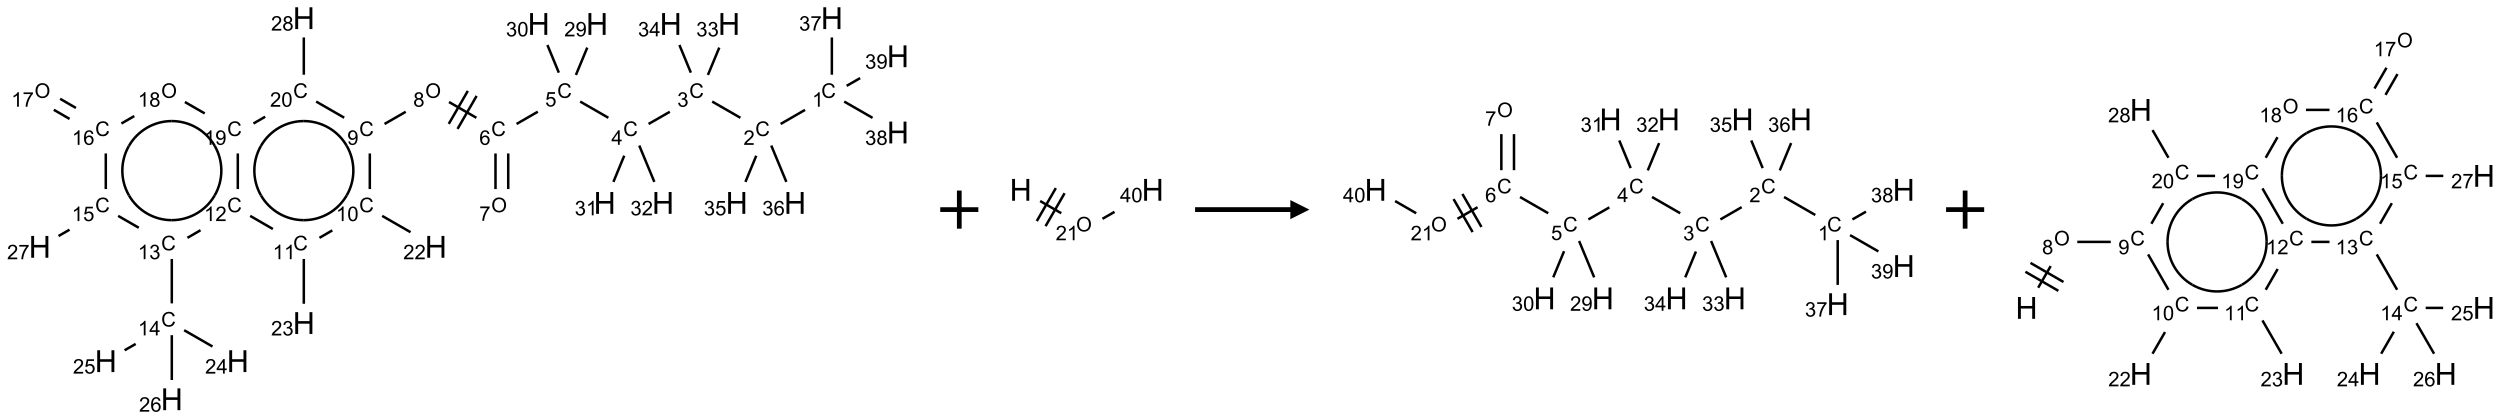 <?xml version="1.0" encoding="UTF-8"?>
<svg xmlns="http://www.w3.org/2000/svg" xmlns:xlink="http://www.w3.org/1999/xlink" width="1312" height="220" viewBox="0 0 1312 220">
<defs>
<g>
<g id="glyph-0-0">
<path d="M 1.332 0 L 1.332 -6.668 L 6.668 -6.668 L 6.668 0 Z M 1.5 -0.168 L 6.5 -0.168 L 6.5 -6.5 L 1.5 -6.5 Z M 1.5 -0.168 "/>
</g>
<g id="glyph-0-1">
<path d="M 6.27 -2.676 L 7.281 -2.422 C 7.07 -1.594 6.688 -0.961 6.137 -0.523 C 5.586 -0.086 4.914 0.129 4.121 0.129 C 3.297 0.129 2.629 -0.039 2.113 -0.371 C 1.598 -0.707 1.203 -1.191 0.934 -1.828 C 0.664 -2.465 0.531 -3.145 0.531 -3.875 C 0.531 -4.672 0.684 -5.363 0.988 -5.957 C 1.293 -6.547 1.723 -6.996 2.285 -7.305 C 2.844 -7.613 3.461 -7.766 4.137 -7.766 C 4.898 -7.766 5.543 -7.57 6.062 -7.184 C 6.582 -6.793 6.945 -6.246 7.152 -5.543 L 6.156 -5.309 C 5.98 -5.863 5.723 -6.266 5.387 -6.52 C 5.051 -6.773 4.625 -6.902 4.113 -6.902 C 3.527 -6.902 3.039 -6.762 2.645 -6.48 C 2.25 -6.199 1.973 -5.82 1.812 -5.348 C 1.652 -4.871 1.574 -4.383 1.574 -3.879 C 1.574 -3.23 1.668 -2.664 1.855 -2.18 C 2.047 -1.695 2.34 -1.332 2.738 -1.094 C 3.137 -0.855 3.57 -0.734 4.035 -0.734 C 4.602 -0.734 5.082 -0.898 5.473 -1.223 C 5.867 -1.551 6.133 -2.035 6.27 -2.676 Z M 6.27 -2.676 "/>
</g>
<g id="glyph-0-2">
<path d="M 3.973 0 L 3.035 0 L 3.035 -5.973 C 2.809 -5.758 2.516 -5.543 2.148 -5.328 C 1.781 -5.113 1.453 -4.953 1.16 -4.844 L 1.16 -5.75 C 1.684 -5.996 2.145 -6.297 2.535 -6.645 C 2.93 -6.996 3.207 -7.336 3.371 -7.668 L 3.973 -7.668 Z M 3.973 0 "/>
</g>
<g id="glyph-0-3">
<path d="M 5.371 -0.902 L 5.371 0 L 0.324 0 C 0.316 -0.227 0.352 -0.441 0.434 -0.652 C 0.562 -0.996 0.766 -1.332 1.051 -1.668 C 1.332 -2 1.742 -2.387 2.277 -2.824 C 3.105 -3.504 3.668 -4.043 3.957 -4.441 C 4.25 -4.84 4.395 -5.215 4.395 -5.566 C 4.395 -5.938 4.262 -6.254 3.996 -6.508 C 3.73 -6.762 3.387 -6.891 2.957 -6.891 C 2.508 -6.891 2.145 -6.754 1.875 -6.484 C 1.605 -6.215 1.469 -5.84 1.465 -5.359 L 0.5 -5.457 C 0.566 -6.176 0.812 -6.727 1.246 -7.102 C 1.676 -7.477 2.254 -7.668 2.98 -7.668 C 3.711 -7.668 4.293 -7.465 4.719 -7.059 C 5.145 -6.652 5.359 -6.148 5.359 -5.547 C 5.359 -5.242 5.297 -4.941 5.172 -4.645 C 5.047 -4.352 4.84 -4.039 4.551 -3.715 C 4.262 -3.387 3.777 -2.938 3.105 -2.371 C 2.543 -1.898 2.18 -1.578 2.02 -1.41 C 1.859 -1.242 1.73 -1.07 1.625 -0.902 Z M 5.371 -0.902 "/>
</g>
<g id="glyph-0-4">
<path d="M 0.449 -2.016 L 1.387 -2.141 C 1.492 -1.609 1.676 -1.227 1.934 -0.992 C 2.191 -0.758 2.508 -0.641 2.879 -0.641 C 3.32 -0.641 3.695 -0.793 3.996 -1.098 C 4.301 -1.402 4.453 -1.781 4.453 -2.234 C 4.453 -2.664 4.312 -3.02 4.031 -3.301 C 3.75 -3.578 3.391 -3.719 2.957 -3.719 C 2.781 -3.719 2.562 -3.684 2.297 -3.613 L 2.402 -4.438 C 2.465 -4.43 2.516 -4.426 2.551 -4.426 C 2.949 -4.426 3.312 -4.531 3.629 -4.738 C 3.949 -4.949 4.109 -5.27 4.109 -5.703 C 4.109 -6.047 3.992 -6.332 3.762 -6.559 C 3.527 -6.785 3.227 -6.895 2.859 -6.895 C 2.496 -6.895 2.191 -6.781 1.949 -6.551 C 1.707 -6.324 1.547 -5.98 1.48 -5.52 L 0.543 -5.688 C 0.656 -6.316 0.918 -6.805 1.324 -7.148 C 1.73 -7.492 2.234 -7.668 2.84 -7.668 C 3.254 -7.668 3.641 -7.578 3.988 -7.398 C 4.34 -7.219 4.609 -6.977 4.793 -6.668 C 4.98 -6.359 5.074 -6.031 5.074 -5.684 C 5.074 -5.352 4.984 -5.051 4.809 -4.781 C 4.629 -4.512 4.367 -4.297 4.02 -4.137 C 4.473 -4.031 4.824 -3.816 5.074 -3.488 C 5.324 -3.16 5.449 -2.75 5.449 -2.254 C 5.449 -1.59 5.203 -1.023 4.719 -0.559 C 4.234 -0.098 3.617 0.137 2.875 0.137 C 2.203 0.137 1.648 -0.062 1.207 -0.465 C 0.762 -0.863 0.512 -1.379 0.449 -2.016 Z M 0.449 -2.016 "/>
</g>
<g id="glyph-0-5">
<path d="M 3.449 0 L 3.449 -1.828 L 0.137 -1.828 L 0.137 -2.688 L 3.621 -7.637 L 4.387 -7.637 L 4.387 -2.688 L 5.418 -2.688 L 5.418 -1.828 L 4.387 -1.828 L 4.387 0 Z M 3.449 -2.688 L 3.449 -6.129 L 1.059 -2.688 Z M 3.449 -2.688 "/>
</g>
<g id="glyph-0-6">
<path d="M 0.441 -2 L 1.426 -2.082 C 1.5 -1.605 1.668 -1.242 1.934 -1.004 C 2.199 -0.762 2.52 -0.641 2.895 -0.641 C 3.348 -0.641 3.73 -0.812 4.043 -1.152 C 4.355 -1.492 4.512 -1.941 4.512 -2.504 C 4.512 -3.039 4.359 -3.461 4.059 -3.77 C 3.758 -4.078 3.367 -4.234 2.879 -4.234 C 2.578 -4.234 2.305 -4.164 2.062 -4.027 C 1.82 -3.891 1.629 -3.715 1.488 -3.496 L 0.609 -3.609 L 1.348 -7.531 L 5.145 -7.531 L 5.145 -6.637 L 2.098 -6.637 L 1.688 -4.582 C 2.145 -4.902 2.625 -5.062 3.129 -5.062 C 3.797 -5.062 4.359 -4.832 4.816 -4.371 C 5.277 -3.91 5.504 -3.312 5.504 -2.59 C 5.504 -1.898 5.305 -1.301 4.902 -0.797 C 4.41 -0.18 3.742 0.129 2.895 0.129 C 2.199 0.129 1.633 -0.062 1.195 -0.453 C 0.758 -0.844 0.504 -1.359 0.441 -2 Z M 0.441 -2 "/>
</g>
<g id="glyph-0-7">
<path d="M 5.309 -5.766 L 4.375 -5.691 C 4.293 -6.059 4.172 -6.328 4.02 -6.496 C 3.766 -6.762 3.453 -6.895 3.082 -6.895 C 2.785 -6.895 2.523 -6.812 2.297 -6.645 C 2 -6.43 1.77 -6.117 1.598 -5.703 C 1.43 -5.289 1.34 -4.703 1.332 -3.938 C 1.559 -4.281 1.836 -4.535 2.16 -4.703 C 2.488 -4.871 2.828 -4.953 3.188 -4.953 C 3.812 -4.953 4.344 -4.723 4.785 -4.262 C 5.223 -3.801 5.441 -3.207 5.441 -2.48 C 5.441 -2 5.34 -1.555 5.133 -1.145 C 4.926 -0.73 4.641 -0.418 4.281 -0.199 C 3.922 0.02 3.512 0.129 3.051 0.129 C 2.27 0.129 1.633 -0.156 1.141 -0.73 C 0.648 -1.305 0.402 -2.254 0.402 -3.574 C 0.402 -5.051 0.672 -6.121 1.219 -6.793 C 1.695 -7.375 2.336 -7.668 3.141 -7.668 C 3.742 -7.668 4.234 -7.5 4.617 -7.16 C 5 -6.824 5.23 -6.359 5.309 -5.766 Z M 1.48 -2.473 C 1.48 -2.152 1.547 -1.844 1.684 -1.547 C 1.82 -1.25 2.016 -1.027 2.262 -0.871 C 2.508 -0.719 2.766 -0.641 3.035 -0.641 C 3.434 -0.641 3.773 -0.801 4.059 -1.121 C 4.344 -1.441 4.484 -1.875 4.484 -2.422 C 4.484 -2.949 4.344 -3.367 4.062 -3.668 C 3.781 -3.973 3.426 -4.125 3 -4.125 C 2.578 -4.125 2.219 -3.973 1.922 -3.668 C 1.625 -3.363 1.48 -2.969 1.48 -2.473 Z M 1.48 -2.473 "/>
</g>
<g id="glyph-0-8">
<path d="M 0.516 -3.719 C 0.516 -4.984 0.855 -5.977 1.535 -6.695 C 2.215 -7.414 3.094 -7.77 4.172 -7.77 C 4.875 -7.77 5.512 -7.602 6.078 -7.266 C 6.645 -6.93 7.074 -6.461 7.371 -5.855 C 7.668 -5.254 7.816 -4.57 7.816 -3.809 C 7.816 -3.035 7.66 -2.34 7.348 -1.73 C 7.035 -1.117 6.594 -0.656 6.02 -0.34 C 5.449 -0.027 4.828 0.129 4.168 0.129 C 3.449 0.129 2.805 -0.043 2.238 -0.391 C 1.672 -0.738 1.246 -1.211 0.953 -1.812 C 0.66 -2.414 0.516 -3.047 0.516 -3.719 Z M 1.559 -3.703 C 1.559 -2.781 1.805 -2.059 2.301 -1.527 C 2.793 -1 3.414 -0.734 4.16 -0.734 C 4.922 -0.734 5.547 -1 6.039 -1.535 C 6.531 -2.07 6.777 -2.828 6.777 -3.812 C 6.777 -4.434 6.672 -4.977 6.461 -5.441 C 6.25 -5.902 5.945 -6.262 5.539 -6.52 C 5.133 -6.773 4.68 -6.902 4.176 -6.902 C 3.461 -6.902 2.848 -6.656 2.332 -6.164 C 1.816 -5.672 1.559 -4.852 1.559 -3.703 Z M 1.559 -3.703 "/>
</g>
<g id="glyph-0-9">
<path d="M 0.504 -6.637 L 0.504 -7.535 L 5.449 -7.535 L 5.449 -6.809 C 4.961 -6.289 4.48 -5.602 4.004 -4.746 C 3.527 -3.887 3.156 -3.004 2.895 -2.098 C 2.707 -1.461 2.59 -0.762 2.535 0 L 1.574 0 C 1.582 -0.602 1.703 -1.328 1.926 -2.176 C 2.152 -3.027 2.477 -3.848 2.898 -4.637 C 3.32 -5.426 3.77 -6.094 4.246 -6.637 Z M 0.504 -6.637 "/>
</g>
<g id="glyph-0-10">
<path d="M 1.887 -4.141 C 1.496 -4.281 1.207 -4.484 1.02 -4.75 C 0.832 -5.016 0.738 -5.328 0.738 -5.699 C 0.738 -6.254 0.938 -6.719 1.34 -7.098 C 1.738 -7.477 2.27 -7.668 2.934 -7.668 C 3.598 -7.668 4.137 -7.473 4.543 -7.086 C 4.949 -6.699 5.152 -6.227 5.152 -5.672 C 5.152 -5.316 5.059 -5.008 4.871 -4.746 C 4.688 -4.484 4.406 -4.281 4.027 -4.141 C 4.496 -3.988 4.852 -3.742 5.098 -3.402 C 5.34 -3.062 5.465 -2.656 5.465 -2.184 C 5.465 -1.531 5.234 -0.98 4.77 -0.535 C 4.309 -0.09 3.703 0.129 2.949 0.129 C 2.195 0.129 1.586 -0.094 1.125 -0.539 C 0.664 -0.984 0.434 -1.543 0.434 -2.207 C 0.434 -2.703 0.559 -3.121 0.809 -3.457 C 1.062 -3.793 1.422 -4.02 1.887 -4.141 Z M 1.699 -5.73 C 1.699 -5.367 1.812 -5.074 2.047 -4.844 C 2.281 -4.613 2.582 -4.5 2.953 -4.5 C 3.312 -4.5 3.609 -4.613 3.84 -4.84 C 4.07 -5.066 4.188 -5.348 4.188 -5.676 C 4.188 -6.02 4.07 -6.309 3.832 -6.543 C 3.594 -6.777 3.297 -6.895 2.941 -6.895 C 2.586 -6.895 2.289 -6.781 2.051 -6.551 C 1.816 -6.324 1.699 -6.047 1.699 -5.73 Z M 1.395 -2.203 C 1.395 -1.938 1.461 -1.676 1.586 -1.426 C 1.711 -1.176 1.902 -0.984 2.152 -0.848 C 2.402 -0.711 2.672 -0.641 2.957 -0.641 C 3.406 -0.641 3.777 -0.785 4.066 -1.074 C 4.359 -1.363 4.504 -1.727 4.504 -2.172 C 4.504 -2.625 4.355 -2.996 4.055 -3.293 C 3.754 -3.586 3.379 -3.734 2.926 -3.734 C 2.484 -3.734 2.121 -3.59 1.832 -3.297 C 1.543 -3.004 1.395 -2.641 1.395 -2.203 Z M 1.395 -2.203 "/>
</g>
<g id="glyph-0-11">
<path d="M 0.582 -1.766 L 1.484 -1.848 C 1.562 -1.426 1.707 -1.117 1.922 -0.926 C 2.137 -0.734 2.414 -0.641 2.75 -0.641 C 3.039 -0.641 3.289 -0.707 3.508 -0.84 C 3.727 -0.973 3.902 -1.148 4.043 -1.367 C 4.18 -1.586 4.297 -1.887 4.391 -2.262 C 4.484 -2.637 4.531 -3.016 4.531 -3.406 C 4.531 -3.449 4.531 -3.512 4.527 -3.594 C 4.34 -3.297 4.082 -3.055 3.758 -2.867 C 3.434 -2.68 3.082 -2.59 2.703 -2.59 C 2.07 -2.59 1.535 -2.816 1.098 -3.277 C 0.66 -3.734 0.441 -4.34 0.441 -5.09 C 0.441 -5.863 0.672 -6.484 1.129 -6.957 C 1.586 -7.43 2.156 -7.668 2.844 -7.668 C 3.34 -7.668 3.793 -7.531 4.207 -7.266 C 4.617 -7 4.93 -6.617 5.145 -6.121 C 5.355 -5.629 5.465 -4.91 5.465 -3.973 C 5.465 -2.996 5.359 -2.223 5.145 -1.645 C 4.934 -1.066 4.617 -0.625 4.199 -0.324 C 3.781 -0.02 3.293 0.129 2.73 0.129 C 2.133 0.129 1.645 -0.035 1.266 -0.367 C 0.887 -0.699 0.66 -1.164 0.582 -1.766 Z M 4.422 -5.137 C 4.422 -5.676 4.277 -6.102 3.992 -6.418 C 3.707 -6.734 3.359 -6.891 2.957 -6.891 C 2.543 -6.891 2.18 -6.719 1.871 -6.379 C 1.562 -6.039 1.406 -5.598 1.406 -5.059 C 1.406 -4.57 1.555 -4.176 1.848 -3.871 C 2.141 -3.566 2.5 -3.418 2.934 -3.418 C 3.367 -3.418 3.723 -3.57 4.004 -3.871 C 4.281 -4.176 4.422 -4.598 4.422 -5.137 Z M 4.422 -5.137 "/>
</g>
<g id="glyph-0-12">
<path d="M 0.441 -3.766 C 0.441 -4.668 0.535 -5.395 0.723 -5.945 C 0.906 -6.496 1.184 -6.922 1.551 -7.219 C 1.918 -7.516 2.375 -7.668 2.934 -7.668 C 3.344 -7.668 3.703 -7.586 4.012 -7.418 C 4.32 -7.254 4.574 -7.016 4.777 -6.707 C 4.977 -6.395 5.137 -6.016 5.25 -5.57 C 5.363 -5.125 5.422 -4.523 5.422 -3.766 C 5.422 -2.871 5.328 -2.148 5.145 -1.598 C 4.961 -1.047 4.688 -0.621 4.32 -0.32 C 3.953 -0.02 3.492 0.129 2.934 0.129 C 2.195 0.129 1.617 -0.133 1.199 -0.66 C 0.695 -1.297 0.441 -2.332 0.441 -3.766 Z M 1.406 -3.766 C 1.406 -2.512 1.555 -1.68 1.848 -1.262 C 2.141 -0.848 2.5 -0.641 2.934 -0.641 C 3.363 -0.641 3.727 -0.848 4.02 -1.266 C 4.312 -1.684 4.457 -2.516 4.457 -3.766 C 4.457 -5.023 4.312 -5.859 4.02 -6.27 C 3.727 -6.684 3.359 -6.891 2.922 -6.891 C 2.492 -6.891 2.148 -6.707 1.891 -6.344 C 1.566 -5.879 1.406 -5.02 1.406 -3.766 Z M 1.406 -3.766 "/>
</g>
<g id="glyph-1-0">
<path d="M 2 0 L 2 -10 L 10 -10 L 10 0 Z M 2.25 -0.25 L 9.75 -0.25 L 9.75 -9.75 L 2.25 -9.75 Z M 2.25 -0.25 "/>
</g>
<g id="glyph-1-1">
<path d="M 1.281 0 L 1.281 -11.453 L 2.797 -11.453 L 2.797 -6.75 L 8.75 -6.75 L 8.75 -11.453 L 10.266 -11.453 L 10.266 0 L 8.75 0 L 8.75 -5.398 L 2.797 -5.398 L 2.797 0 Z M 1.281 0 "/>
</g>
</g>
</defs>
<path fill="none" stroke-width="0.033" stroke-linecap="butt" stroke-linejoin="miter" stroke="rgb(0%, 0%, 0%)" stroke-opacity="1" stroke-miterlimit="10" d="M 10.04 1.203 L 9.72 1.388 " transform="matrix(40, 0, 0, 40, 20.879, 9.539)"/>
<path fill="none" stroke-width="0.033" stroke-linecap="butt" stroke-linejoin="miter" stroke="rgb(0%, 0%, 0%)" stroke-opacity="1" stroke-miterlimit="10" d="M 9.192 1.307 L 8.822 1.094 " transform="matrix(40, 0, 0, 40, 20.879, 9.539)"/>
<path fill="none" stroke-width="0.033" stroke-linecap="butt" stroke-linejoin="miter" stroke="rgb(0%, 0%, 0%)" stroke-opacity="1" stroke-miterlimit="10" d="M 8.266 1.228 L 7.987 1.388 " transform="matrix(40, 0, 0, 40, 20.879, 9.539)"/>
<path fill="none" stroke-width="0.033" stroke-linecap="butt" stroke-linejoin="miter" stroke="rgb(0%, 0%, 0%)" stroke-opacity="1" stroke-miterlimit="10" d="M 7.46 1.307 L 7.09 1.094 " transform="matrix(40, 0, 0, 40, 20.879, 9.539)"/>
<path fill="none" stroke-width="0.033" stroke-linecap="butt" stroke-linejoin="miter" stroke="rgb(0%, 0%, 0%)" stroke-opacity="1" stroke-miterlimit="10" d="M 6.534 1.227 L 6.255 1.388 " transform="matrix(40, 0, 0, 40, 20.879, 9.539)"/>
<path fill="none" stroke-width="0.033" stroke-linecap="butt" stroke-linejoin="miter" stroke="rgb(0%, 0%, 0%)" stroke-opacity="1" stroke-miterlimit="10" d="M 5.979 1.775 L 5.979 2.242 " transform="matrix(40, 0, 0, 40, 20.879, 9.539)"/>
<path fill="none" stroke-width="0.033" stroke-linecap="butt" stroke-linejoin="miter" stroke="rgb(0%, 0%, 0%)" stroke-opacity="1" stroke-miterlimit="10" d="M 6.146 1.775 L 6.146 2.242 " transform="matrix(40, 0, 0, 40, 20.879, 9.539)"/>
<path fill="none" stroke-width="0.033" stroke-linecap="butt" stroke-linejoin="miter" stroke="rgb(0%, 0%, 0%)" stroke-opacity="1" stroke-miterlimit="10" d="M 5.728 1.307 L 5.369 1.1 " transform="matrix(40, 0, 0, 40, 20.879, 9.539)"/>
<path fill="none" stroke-width="0.033" stroke-linecap="butt" stroke-linejoin="miter" stroke="rgb(0%, 0%, 0%)" stroke-opacity="1" stroke-miterlimit="10" d="M 5.616 0.954 L 5.366 1.387 " transform="matrix(40, 0, 0, 40, 20.879, 9.539)"/>
<path fill="none" stroke-width="0.033" stroke-linecap="butt" stroke-linejoin="miter" stroke="rgb(0%, 0%, 0%)" stroke-opacity="1" stroke-miterlimit="10" d="M 5.731 1.02 L 5.481 1.453 " transform="matrix(40, 0, 0, 40, 20.879, 9.539)"/>
<path fill="none" stroke-width="0.033" stroke-linecap="butt" stroke-linejoin="miter" stroke="rgb(0%, 0%, 0%)" stroke-opacity="1" stroke-miterlimit="10" d="M 4.801 1.228 L 4.523 1.388 " transform="matrix(40, 0, 0, 40, 20.879, 9.539)"/>
<path fill="none" stroke-width="0.033" stroke-linecap="butt" stroke-linejoin="miter" stroke="rgb(0%, 0%, 0%)" stroke-opacity="1" stroke-miterlimit="10" d="M 4.33 1.775 L 4.33 2.242 " transform="matrix(40, 0, 0, 40, 20.879, 9.539)"/>
<path fill="none" stroke-width="0.033" stroke-linecap="butt" stroke-linejoin="miter" stroke="rgb(0%, 0%, 0%)" stroke-opacity="1" stroke-miterlimit="10" d="M 4.492 2.594 L 4.864 2.808 " transform="matrix(40, 0, 0, 40, 20.879, 9.539)"/>
<path fill="none" stroke-width="0.033" stroke-linecap="butt" stroke-linejoin="miter" stroke="rgb(0%, 0%, 0%)" stroke-opacity="1" stroke-miterlimit="10" d="M 3.838 2.784 L 3.669 2.882 " transform="matrix(40, 0, 0, 40, 20.879, 9.539)"/>
<path fill="none" stroke-width="0.033" stroke-linecap="butt" stroke-linejoin="miter" stroke="rgb(0%, 0%, 0%)" stroke-opacity="1" stroke-miterlimit="10" d="M 3.464 3.159 L 3.464 3.747 " transform="matrix(40, 0, 0, 40, 20.879, 9.539)"/>
<path fill="none" stroke-width="0.033" stroke-linecap="butt" stroke-linejoin="miter" stroke="rgb(0%, 0%, 0%)" stroke-opacity="1" stroke-miterlimit="10" d="M 3.058 2.766 L 2.76 2.594 " transform="matrix(40, 0, 0, 40, 20.879, 9.539)"/>
<path fill="none" stroke-width="0.033" stroke-linecap="butt" stroke-linejoin="miter" stroke="rgb(0%, 0%, 0%)" stroke-opacity="1" stroke-miterlimit="10" d="M 2.109 2.782 L 1.937 2.882 " transform="matrix(40, 0, 0, 40, 20.879, 9.539)"/>
<path fill="none" stroke-width="0.033" stroke-linecap="butt" stroke-linejoin="miter" stroke="rgb(0%, 0%, 0%)" stroke-opacity="1" stroke-miterlimit="10" d="M 1.732 3.159 L 1.732 3.742 " transform="matrix(40, 0, 0, 40, 20.879, 9.539)"/>
<path fill="none" stroke-width="0.033" stroke-linecap="butt" stroke-linejoin="miter" stroke="rgb(0%, 0%, 0%)" stroke-opacity="1" stroke-miterlimit="10" d="M 1.894 4.094 L 2.266 4.308 " transform="matrix(40, 0, 0, 40, 20.879, 9.539)"/>
<path fill="none" stroke-width="0.033" stroke-linecap="butt" stroke-linejoin="miter" stroke="rgb(0%, 0%, 0%)" stroke-opacity="1" stroke-miterlimit="10" d="M 1.258 4.274 L 1.113 4.357 " transform="matrix(40, 0, 0, 40, 20.879, 9.539)"/>
<path fill="none" stroke-width="0.033" stroke-linecap="butt" stroke-linejoin="miter" stroke="rgb(0%, 0%, 0%)" stroke-opacity="1" stroke-miterlimit="10" d="M 1.732 4.159 L 1.732 4.747 " transform="matrix(40, 0, 0, 40, 20.879, 9.539)"/>
<path fill="none" stroke-width="0.033" stroke-linecap="butt" stroke-linejoin="miter" stroke="rgb(0%, 0%, 0%)" stroke-opacity="1" stroke-miterlimit="10" d="M 1.299 2.75 L 1.028 2.594 " transform="matrix(40, 0, 0, 40, 20.879, 9.539)"/>
<path fill="none" stroke-width="0.033" stroke-linecap="butt" stroke-linejoin="miter" stroke="rgb(0%, 0%, 0%)" stroke-opacity="1" stroke-miterlimit="10" d="M 0.39 2.775 L 0.246 2.858 " transform="matrix(40, 0, 0, 40, 20.879, 9.539)"/>
<path fill="none" stroke-width="0.033" stroke-linecap="butt" stroke-linejoin="miter" stroke="rgb(0%, 0%, 0%)" stroke-opacity="1" stroke-miterlimit="10" d="M 0.866 2.242 L 0.866 1.775 " transform="matrix(40, 0, 0, 40, 20.879, 9.539)"/>
<path fill="none" stroke-width="0.033" stroke-linecap="butt" stroke-linejoin="miter" stroke="rgb(0%, 0%, 0%)" stroke-opacity="1" stroke-miterlimit="10" d="M 0.474 1.178 L 0.267 1.058 " transform="matrix(40, 0, 0, 40, 20.879, 9.539)"/>
<path fill="none" stroke-width="0.033" stroke-linecap="butt" stroke-linejoin="miter" stroke="rgb(0%, 0%, 0%)" stroke-opacity="1" stroke-miterlimit="10" d="M 0.391 1.322 L 0.184 1.202 " transform="matrix(40, 0, 0, 40, 20.879, 9.539)"/>
<path fill="none" stroke-width="0.033" stroke-linecap="butt" stroke-linejoin="miter" stroke="rgb(0%, 0%, 0%)" stroke-opacity="1" stroke-miterlimit="10" d="M 1.071 1.382 L 1.24 1.284 " transform="matrix(40, 0, 0, 40, 20.879, 9.539)"/>
<path fill="none" stroke-width="0.033" stroke-linecap="butt" stroke-linejoin="miter" stroke="rgb(0%, 0%, 0%)" stroke-opacity="1" stroke-miterlimit="10" d="M 1.904 1.1 L 2.164 1.25 " transform="matrix(40, 0, 0, 40, 20.879, 9.539)"/>
<path fill="none" stroke-width="0.033" stroke-linecap="butt" stroke-linejoin="miter" stroke="rgb(0%, 0%, 0%)" stroke-opacity="1" stroke-miterlimit="10" d="M 2.598 1.775 L 2.598 2.242 " transform="matrix(40, 0, 0, 40, 20.879, 9.539)"/>
<path fill="none" stroke-width="0.033" stroke-linecap="butt" stroke-linejoin="miter" stroke="rgb(0%, 0%, 0%)" stroke-opacity="1" stroke-miterlimit="10" d="M 2.803 1.382 L 2.957 1.293 " transform="matrix(40, 0, 0, 40, 20.879, 9.539)"/>
<path fill="none" stroke-width="0.033" stroke-linecap="butt" stroke-linejoin="miter" stroke="rgb(0%, 0%, 0%)" stroke-opacity="1" stroke-miterlimit="10" d="M 3.626 1.094 L 3.994 1.306 " transform="matrix(40, 0, 0, 40, 20.879, 9.539)"/>
<path fill="none" stroke-width="0.033" stroke-linecap="butt" stroke-linejoin="miter" stroke="rgb(0%, 0%, 0%)" stroke-opacity="1" stroke-miterlimit="10" d="M 3.464 0.742 L 3.464 0.253 " transform="matrix(40, 0, 0, 40, 20.879, 9.539)"/>
<path fill="none" stroke-width="0.033" stroke-linecap="butt" stroke-linejoin="miter" stroke="rgb(0%, 0%, 0%)" stroke-opacity="1" stroke-miterlimit="10" d="M 7.034 0.745 L 7.183 0.386 " transform="matrix(40, 0, 0, 40, 20.879, 9.539)"/>
<path fill="none" stroke-width="0.033" stroke-linecap="butt" stroke-linejoin="miter" stroke="rgb(0%, 0%, 0%)" stroke-opacity="1" stroke-miterlimit="10" d="M 6.81 0.715 L 6.66 0.352 " transform="matrix(40, 0, 0, 40, 20.879, 9.539)"/>
<path fill="none" stroke-width="0.033" stroke-linecap="butt" stroke-linejoin="miter" stroke="rgb(0%, 0%, 0%)" stroke-opacity="1" stroke-miterlimit="10" d="M 7.668 1.804 L 7.526 2.148 " transform="matrix(40, 0, 0, 40, 20.879, 9.539)"/>
<path fill="none" stroke-width="0.033" stroke-linecap="butt" stroke-linejoin="miter" stroke="rgb(0%, 0%, 0%)" stroke-opacity="1" stroke-miterlimit="10" d="M 7.865 1.671 L 8.063 2.148 " transform="matrix(40, 0, 0, 40, 20.879, 9.539)"/>
<path fill="none" stroke-width="0.033" stroke-linecap="butt" stroke-linejoin="miter" stroke="rgb(0%, 0%, 0%)" stroke-opacity="1" stroke-miterlimit="10" d="M 8.766 0.745 L 8.915 0.386 " transform="matrix(40, 0, 0, 40, 20.879, 9.539)"/>
<path fill="none" stroke-width="0.033" stroke-linecap="butt" stroke-linejoin="miter" stroke="rgb(0%, 0%, 0%)" stroke-opacity="1" stroke-miterlimit="10" d="M 8.542 0.715 L 8.392 0.352 " transform="matrix(40, 0, 0, 40, 20.879, 9.539)"/>
<path fill="none" stroke-width="0.033" stroke-linecap="butt" stroke-linejoin="miter" stroke="rgb(0%, 0%, 0%)" stroke-opacity="1" stroke-miterlimit="10" d="M 9.4 1.805 L 9.258 2.148 " transform="matrix(40, 0, 0, 40, 20.879, 9.539)"/>
<path fill="none" stroke-width="0.033" stroke-linecap="butt" stroke-linejoin="miter" stroke="rgb(0%, 0%, 0%)" stroke-opacity="1" stroke-miterlimit="10" d="M 9.597 1.671 L 9.795 2.148 " transform="matrix(40, 0, 0, 40, 20.879, 9.539)"/>
<path fill="none" stroke-width="0.033" stroke-linecap="butt" stroke-linejoin="miter" stroke="rgb(0%, 0%, 0%)" stroke-opacity="1" stroke-miterlimit="10" d="M 10.392 0.742 L 10.392 0.253 " transform="matrix(40, 0, 0, 40, 20.879, 9.539)"/>
<path fill="none" stroke-width="0.033" stroke-linecap="butt" stroke-linejoin="miter" stroke="rgb(0%, 0%, 0%)" stroke-opacity="1" stroke-miterlimit="10" d="M 10.554 1.094 L 10.926 1.308 " transform="matrix(40, 0, 0, 40, 20.879, 9.539)"/>
<path fill="none" stroke-width="0.033" stroke-linecap="butt" stroke-linejoin="miter" stroke="rgb(0%, 0%, 0%)" stroke-opacity="1" stroke-miterlimit="10" d="M 10.586 0.888 L 10.763 0.786 " transform="matrix(40, 0, 0, 40, 20.879, 9.539)"/>
<path fill="none" stroke-width="0.033" stroke-linecap="butt" stroke-linejoin="miter" stroke="rgb(0%, 0%, 0%)" stroke-opacity="1" stroke-miterlimit="10" d="M 4.027 1.675 C 4.143 1.876 4.143 2.124 4.027 2.325 " transform="matrix(40, 0, 0, 40, 20.879, 9.539)"/>
<path fill="none" stroke-width="0.033" stroke-linecap="butt" stroke-linejoin="miter" stroke="rgb(0%, 0%, 0%)" stroke-opacity="1" stroke-miterlimit="10" d="M 3.464 1.35 C 3.696 1.35 3.911 1.474 4.027 1.675 " transform="matrix(40, 0, 0, 40, 20.879, 9.539)"/>
<path fill="none" stroke-width="0.033" stroke-linecap="butt" stroke-linejoin="miter" stroke="rgb(0%, 0%, 0%)" stroke-opacity="1" stroke-miterlimit="10" d="M 2.902 1.675 C 3.018 1.474 3.232 1.35 3.464 1.35 " transform="matrix(40, 0, 0, 40, 20.879, 9.539)"/>
<path fill="none" stroke-width="0.033" stroke-linecap="butt" stroke-linejoin="miter" stroke="rgb(0%, 0%, 0%)" stroke-opacity="1" stroke-miterlimit="10" d="M 2.902 2.325 C 2.786 2.124 2.786 1.876 2.902 1.675 " transform="matrix(40, 0, 0, 40, 20.879, 9.539)"/>
<path fill="none" stroke-width="0.033" stroke-linecap="butt" stroke-linejoin="miter" stroke="rgb(0%, 0%, 0%)" stroke-opacity="1" stroke-miterlimit="10" d="M 3.464 2.65 C 3.232 2.65 3.018 2.526 2.902 2.325 " transform="matrix(40, 0, 0, 40, 20.879, 9.539)"/>
<path fill="none" stroke-width="0.033" stroke-linecap="butt" stroke-linejoin="miter" stroke="rgb(0%, 0%, 0%)" stroke-opacity="1" stroke-miterlimit="10" d="M 4.027 2.325 C 3.911 2.526 3.696 2.65 3.464 2.65 " transform="matrix(40, 0, 0, 40, 20.879, 9.539)"/>
<path fill="none" stroke-width="0.033" stroke-linecap="butt" stroke-linejoin="miter" stroke="rgb(0%, 0%, 0%)" stroke-opacity="1" stroke-miterlimit="10" d="M 2.295 2.325 C 2.179 2.526 1.964 2.65 1.732 2.65 " transform="matrix(40, 0, 0, 40, 20.879, 9.539)"/>
<path fill="none" stroke-width="0.033" stroke-linecap="butt" stroke-linejoin="miter" stroke="rgb(0%, 0%, 0%)" stroke-opacity="1" stroke-miterlimit="10" d="M 2.295 1.675 C 2.411 1.876 2.411 2.124 2.295 2.325 " transform="matrix(40, 0, 0, 40, 20.879, 9.539)"/>
<path fill="none" stroke-width="0.033" stroke-linecap="butt" stroke-linejoin="miter" stroke="rgb(0%, 0%, 0%)" stroke-opacity="1" stroke-miterlimit="10" d="M 1.732 1.35 C 1.964 1.35 2.179 1.474 2.295 1.675 " transform="matrix(40, 0, 0, 40, 20.879, 9.539)"/>
<path fill="none" stroke-width="0.033" stroke-linecap="butt" stroke-linejoin="miter" stroke="rgb(0%, 0%, 0%)" stroke-opacity="1" stroke-miterlimit="10" d="M 1.17 1.675 C 1.286 1.474 1.5 1.35 1.732 1.35 " transform="matrix(40, 0, 0, 40, 20.879, 9.539)"/>
<path fill="none" stroke-width="0.033" stroke-linecap="butt" stroke-linejoin="miter" stroke="rgb(0%, 0%, 0%)" stroke-opacity="1" stroke-miterlimit="10" d="M 1.17 2.325 C 1.054 2.124 1.054 1.876 1.17 1.675 " transform="matrix(40, 0, 0, 40, 20.879, 9.539)"/>
<path fill="none" stroke-width="0.033" stroke-linecap="butt" stroke-linejoin="miter" stroke="rgb(0%, 0%, 0%)" stroke-opacity="1" stroke-miterlimit="10" d="M 1.732 2.65 C 1.5 2.65 1.286 2.526 1.17 2.325 " transform="matrix(40, 0, 0, 40, 20.879, 9.539)"/>
<g fill="rgb(0%, 0%, 0%)" fill-opacity="1">
<use xlink:href="#glyph-0-1" x="430.977" y="51.383"/>
</g>
<g fill="rgb(0%, 0%, 0%)" fill-opacity="1">
<use xlink:href="#glyph-0-2" x="426.199" y="56.02"/>
</g>
<g fill="rgb(0%, 0%, 0%)" fill-opacity="1">
<use xlink:href="#glyph-0-1" x="396.336" y="71.383"/>
</g>
<g fill="rgb(0%, 0%, 0%)" fill-opacity="1">
<use xlink:href="#glyph-0-3" x="390.164" y="76.02"/>
</g>
<g fill="rgb(0%, 0%, 0%)" fill-opacity="1">
<use xlink:href="#glyph-0-1" x="361.695" y="51.383"/>
</g>
<g fill="rgb(0%, 0%, 0%)" fill-opacity="1">
<use xlink:href="#glyph-0-4" x="355.445" y="56.02"/>
</g>
<g fill="rgb(0%, 0%, 0%)" fill-opacity="1">
<use xlink:href="#glyph-0-1" x="327.055" y="71.383"/>
</g>
<g fill="rgb(0%, 0%, 0%)" fill-opacity="1">
<use xlink:href="#glyph-0-5" x="320.836" y="75.988"/>
</g>
<g fill="rgb(0%, 0%, 0%)" fill-opacity="1">
<use xlink:href="#glyph-0-1" x="292.414" y="51.383"/>
</g>
<g fill="rgb(0%, 0%, 0%)" fill-opacity="1">
<use xlink:href="#glyph-0-6" x="286.105" y="55.887"/>
</g>
<g fill="rgb(0%, 0%, 0%)" fill-opacity="1">
<use xlink:href="#glyph-0-1" x="257.773" y="71.383"/>
</g>
<g fill="rgb(0%, 0%, 0%)" fill-opacity="1">
<use xlink:href="#glyph-0-7" x="251.527" y="76.02"/>
</g>
<g fill="rgb(0%, 0%, 0%)" fill-opacity="1">
<use xlink:href="#glyph-0-8" x="257.789" y="111.387"/>
</g>
<g fill="rgb(0%, 0%, 0%)" fill-opacity="1">
<use xlink:href="#glyph-0-9" x="251.52" y="115.891"/>
</g>
<g fill="rgb(0%, 0%, 0%)" fill-opacity="1">
<use xlink:href="#glyph-0-8" x="223.148" y="51.387"/>
</g>
<g fill="rgb(0%, 0%, 0%)" fill-opacity="1">
<use xlink:href="#glyph-0-10" x="216.867" y="56.02"/>
</g>
<g fill="rgb(0%, 0%, 0%)" fill-opacity="1">
<use xlink:href="#glyph-0-1" x="188.492" y="71.383"/>
</g>
<g fill="rgb(0%, 0%, 0%)" fill-opacity="1">
<use xlink:href="#glyph-0-11" x="182.223" y="76.02"/>
</g>
<g fill="rgb(0%, 0%, 0%)" fill-opacity="1">
<use xlink:href="#glyph-0-1" x="188.492" y="111.383"/>
</g>
<g fill="rgb(0%, 0%, 0%)" fill-opacity="1">
<use xlink:href="#glyph-0-2" x="176.332" y="116.02"/>
<use xlink:href="#glyph-0-12" x="182.264" y="116.02"/>
</g>
<g fill="rgb(0%, 0%, 0%)" fill-opacity="1">
<use xlink:href="#glyph-1-1" x="222.953" y="135.266"/>
</g>
<g fill="rgb(0%, 0%, 0%)" fill-opacity="1">
<use xlink:href="#glyph-0-3" x="211.598" y="136.059"/>
<use xlink:href="#glyph-0-3" x="217.53" y="136.059"/>
</g>
<g fill="rgb(0%, 0%, 0%)" fill-opacity="1">
<use xlink:href="#glyph-0-1" x="153.852" y="131.383"/>
</g>
<g fill="rgb(0%, 0%, 0%)" fill-opacity="1">
<use xlink:href="#glyph-0-2" x="143.141" y="136.02"/>
<use xlink:href="#glyph-0-2" x="149.073" y="136.02"/>
</g>
<g fill="rgb(0%, 0%, 0%)" fill-opacity="1">
<use xlink:href="#glyph-1-1" x="153.672" y="175.266"/>
</g>
<g fill="rgb(0%, 0%, 0%)" fill-opacity="1">
<use xlink:href="#glyph-0-3" x="142.238" y="176.059"/>
<use xlink:href="#glyph-0-4" x="148.171" y="176.059"/>
</g>
<g fill="rgb(0%, 0%, 0%)" fill-opacity="1">
<use xlink:href="#glyph-0-1" x="119.211" y="111.383"/>
</g>
<g fill="rgb(0%, 0%, 0%)" fill-opacity="1">
<use xlink:href="#glyph-0-2" x="107.102" y="116.02"/>
<use xlink:href="#glyph-0-3" x="113.034" y="116.02"/>
</g>
<g fill="rgb(0%, 0%, 0%)" fill-opacity="1">
<use xlink:href="#glyph-0-1" x="84.566" y="131.383"/>
</g>
<g fill="rgb(0%, 0%, 0%)" fill-opacity="1">
<use xlink:href="#glyph-0-2" x="72.383" y="136.02"/>
<use xlink:href="#glyph-0-4" x="78.315" y="136.02"/>
</g>
<g fill="rgb(0%, 0%, 0%)" fill-opacity="1">
<use xlink:href="#glyph-0-1" x="84.566" y="171.383"/>
</g>
<g fill="rgb(0%, 0%, 0%)" fill-opacity="1">
<use xlink:href="#glyph-0-2" x="72.414" y="176.02"/>
<use xlink:href="#glyph-0-5" x="78.346" y="176.02"/>
</g>
<g fill="rgb(0%, 0%, 0%)" fill-opacity="1">
<use xlink:href="#glyph-1-1" x="119.031" y="195.266"/>
</g>
<g fill="rgb(0%, 0%, 0%)" fill-opacity="1">
<use xlink:href="#glyph-0-3" x="107.629" y="196.059"/>
<use xlink:href="#glyph-0-5" x="113.561" y="196.059"/>
</g>
<g fill="rgb(0%, 0%, 0%)" fill-opacity="1">
<use xlink:href="#glyph-1-1" x="49.746" y="195.266"/>
</g>
<g fill="rgb(0%, 0%, 0%)" fill-opacity="1">
<use xlink:href="#glyph-0-3" x="38.258" y="196.059"/>
<use xlink:href="#glyph-0-6" x="44.19" y="196.059"/>
</g>
<g fill="rgb(0%, 0%, 0%)" fill-opacity="1">
<use xlink:href="#glyph-1-1" x="84.387" y="215.266"/>
</g>
<g fill="rgb(0%, 0%, 0%)" fill-opacity="1">
<use xlink:href="#glyph-0-3" x="72.961" y="216.059"/>
<use xlink:href="#glyph-0-7" x="78.893" y="216.059"/>
</g>
<g fill="rgb(0%, 0%, 0%)" fill-opacity="1">
<use xlink:href="#glyph-0-1" x="49.926" y="111.383"/>
</g>
<g fill="rgb(0%, 0%, 0%)" fill-opacity="1">
<use xlink:href="#glyph-0-2" x="37.684" y="116.02"/>
<use xlink:href="#glyph-0-6" x="43.616" y="116.02"/>
</g>
<g fill="rgb(0%, 0%, 0%)" fill-opacity="1">
<use xlink:href="#glyph-1-1" x="15.105" y="135.266"/>
</g>
<g fill="rgb(0%, 0%, 0%)" fill-opacity="1">
<use xlink:href="#glyph-0-3" x="3.676" y="136.059"/>
<use xlink:href="#glyph-0-9" x="9.608" y="136.059"/>
</g>
<g fill="rgb(0%, 0%, 0%)" fill-opacity="1">
<use xlink:href="#glyph-0-1" x="49.926" y="71.383"/>
</g>
<g fill="rgb(0%, 0%, 0%)" fill-opacity="1">
<use xlink:href="#glyph-0-2" x="37.746" y="76.02"/>
<use xlink:href="#glyph-0-7" x="43.678" y="76.02"/>
</g>
<g fill="rgb(0%, 0%, 0%)" fill-opacity="1">
<use xlink:href="#glyph-0-8" x="18.125" y="51.387"/>
</g>
<g fill="rgb(0%, 0%, 0%)" fill-opacity="1">
<use xlink:href="#glyph-0-2" x="5.926" y="56.02"/>
<use xlink:href="#glyph-0-9" x="11.858" y="56.02"/>
</g>
<g fill="rgb(0%, 0%, 0%)" fill-opacity="1">
<use xlink:href="#glyph-0-8" x="84.582" y="51.387"/>
</g>
<g fill="rgb(0%, 0%, 0%)" fill-opacity="1">
<use xlink:href="#glyph-0-2" x="72.367" y="56.02"/>
<use xlink:href="#glyph-0-10" x="78.299" y="56.02"/>
</g>
<g fill="rgb(0%, 0%, 0%)" fill-opacity="1">
<use xlink:href="#glyph-0-1" x="119.211" y="71.383"/>
</g>
<g fill="rgb(0%, 0%, 0%)" fill-opacity="1">
<use xlink:href="#glyph-0-2" x="107.008" y="76.02"/>
<use xlink:href="#glyph-0-11" x="112.94" y="76.02"/>
</g>
<g fill="rgb(0%, 0%, 0%)" fill-opacity="1">
<use xlink:href="#glyph-0-1" x="153.852" y="51.383"/>
</g>
<g fill="rgb(0%, 0%, 0%)" fill-opacity="1">
<use xlink:href="#glyph-0-3" x="141.695" y="56.02"/>
<use xlink:href="#glyph-0-12" x="147.628" y="56.02"/>
</g>
<g fill="rgb(0%, 0%, 0%)" fill-opacity="1">
<use xlink:href="#glyph-1-1" x="153.672" y="15.266"/>
</g>
<g fill="rgb(0%, 0%, 0%)" fill-opacity="1">
<use xlink:href="#glyph-0-3" x="142.223" y="16.059"/>
<use xlink:href="#glyph-0-10" x="148.155" y="16.059"/>
</g>
<g fill="rgb(0%, 0%, 0%)" fill-opacity="1">
<use xlink:href="#glyph-1-1" x="307.543" y="18.312"/>
</g>
<g fill="rgb(0%, 0%, 0%)" fill-opacity="1">
<use xlink:href="#glyph-0-3" x="296.094" y="19.105"/>
<use xlink:href="#glyph-0-11" x="302.026" y="19.105"/>
</g>
<g fill="rgb(0%, 0%, 0%)" fill-opacity="1">
<use xlink:href="#glyph-1-1" x="276.926" y="18.312"/>
</g>
<g fill="rgb(0%, 0%, 0%)" fill-opacity="1">
<use xlink:href="#glyph-0-4" x="265.52" y="19.105"/>
<use xlink:href="#glyph-0-12" x="271.452" y="19.105"/>
</g>
<g fill="rgb(0%, 0%, 0%)" fill-opacity="1">
<use xlink:href="#glyph-1-1" x="311.566" y="112.223"/>
</g>
<g fill="rgb(0%, 0%, 0%)" fill-opacity="1">
<use xlink:href="#glyph-0-4" x="301.609" y="113.016"/>
<use xlink:href="#glyph-0-2" x="307.542" y="113.016"/>
</g>
<g fill="rgb(0%, 0%, 0%)" fill-opacity="1">
<use xlink:href="#glyph-1-1" x="342.184" y="112.223"/>
</g>
<g fill="rgb(0%, 0%, 0%)" fill-opacity="1">
<use xlink:href="#glyph-0-4" x="330.828" y="113.016"/>
<use xlink:href="#glyph-0-3" x="336.76" y="113.016"/>
</g>
<g fill="rgb(0%, 0%, 0%)" fill-opacity="1">
<use xlink:href="#glyph-1-1" x="376.824" y="18.312"/>
</g>
<g fill="rgb(0%, 0%, 0%)" fill-opacity="1">
<use xlink:href="#glyph-0-4" x="365.391" y="19.105"/>
<use xlink:href="#glyph-0-4" x="371.323" y="19.105"/>
</g>
<g fill="rgb(0%, 0%, 0%)" fill-opacity="1">
<use xlink:href="#glyph-1-1" x="346.211" y="18.312"/>
</g>
<g fill="rgb(0%, 0%, 0%)" fill-opacity="1">
<use xlink:href="#glyph-0-4" x="334.809" y="19.105"/>
<use xlink:href="#glyph-0-5" x="340.741" y="19.105"/>
</g>
<g fill="rgb(0%, 0%, 0%)" fill-opacity="1">
<use xlink:href="#glyph-1-1" x="380.852" y="112.223"/>
</g>
<g fill="rgb(0%, 0%, 0%)" fill-opacity="1">
<use xlink:href="#glyph-0-4" x="369.359" y="113.016"/>
<use xlink:href="#glyph-0-6" x="375.292" y="113.016"/>
</g>
<g fill="rgb(0%, 0%, 0%)" fill-opacity="1">
<use xlink:href="#glyph-1-1" x="411.465" y="112.223"/>
</g>
<g fill="rgb(0%, 0%, 0%)" fill-opacity="1">
<use xlink:href="#glyph-0-4" x="400.035" y="113.016"/>
<use xlink:href="#glyph-0-7" x="405.967" y="113.016"/>
</g>
<g fill="rgb(0%, 0%, 0%)" fill-opacity="1">
<use xlink:href="#glyph-1-1" x="430.797" y="15.266"/>
</g>
<g fill="rgb(0%, 0%, 0%)" fill-opacity="1">
<use xlink:href="#glyph-0-4" x="419.363" y="16.059"/>
<use xlink:href="#glyph-0-9" x="425.296" y="16.059"/>
</g>
<g fill="rgb(0%, 0%, 0%)" fill-opacity="1">
<use xlink:href="#glyph-1-1" x="465.441" y="75.266"/>
</g>
<g fill="rgb(0%, 0%, 0%)" fill-opacity="1">
<use xlink:href="#glyph-0-4" x="453.992" y="76.059"/>
<use xlink:href="#glyph-0-10" x="459.924" y="76.059"/>
</g>
<g fill="rgb(0%, 0%, 0%)" fill-opacity="1">
<use xlink:href="#glyph-1-1" x="465.441" y="35.266"/>
</g>
<g fill="rgb(0%, 0%, 0%)" fill-opacity="1">
<use xlink:href="#glyph-0-4" x="453.992" y="36.059"/>
<use xlink:href="#glyph-0-11" x="459.924" y="36.059"/>
</g>
<path fill="none" stroke-width="0.062" stroke-linecap="butt" stroke-linejoin="miter" stroke="rgb(0%, 0%, 0%)" stroke-opacity="1" stroke-miterlimit="10" d="M 0 0 L 0.5 0 M 0.25 -0.25 L 0.25 0.25 " transform="matrix(40, 0, 0, 40, 493.437, 110)"/>
<path fill="none" stroke-width="0.033" stroke-linecap="butt" stroke-linejoin="miter" stroke="rgb(0%, 0%, 0%)" stroke-opacity="1" stroke-miterlimit="10" d="M 0.255 0.147 L 0.532 0.307 " transform="matrix(40, 0, 0, 40, 535.664, 99.623)"/>
<path fill="none" stroke-width="0.033" stroke-linecap="butt" stroke-linejoin="miter" stroke="rgb(0%, 0%, 0%)" stroke-opacity="1" stroke-miterlimit="10" d="M 0.326 0.477 L 0.576 0.044 " transform="matrix(40, 0, 0, 40, 535.664, 99.623)"/>
<path fill="none" stroke-width="0.033" stroke-linecap="butt" stroke-linejoin="miter" stroke="rgb(0%, 0%, 0%)" stroke-opacity="1" stroke-miterlimit="10" d="M 0.211 0.41 L 0.461 -0.023 " transform="matrix(40, 0, 0, 40, 535.664, 99.623)"/>
<path fill="none" stroke-width="0.033" stroke-linecap="butt" stroke-linejoin="miter" stroke="rgb(0%, 0%, 0%)" stroke-opacity="1" stroke-miterlimit="10" d="M 1.073 0.38 L 1.231 0.289 " transform="matrix(40, 0, 0, 40, 535.664, 99.623)"/>
<g fill="rgb(0%, 0%, 0%)" fill-opacity="1">
<use xlink:href="#glyph-1-1" x="529.891" y="105.352"/>
</g>
<g fill="rgb(0%, 0%, 0%)" fill-opacity="1">
<use xlink:href="#glyph-0-8" x="564.727" y="121.473"/>
</g>
<g fill="rgb(0%, 0%, 0%)" fill-opacity="1">
<use xlink:href="#glyph-0-3" x="554.004" y="126.105"/>
<use xlink:href="#glyph-0-2" x="559.936" y="126.105"/>
</g>
<g fill="rgb(0%, 0%, 0%)" fill-opacity="1">
<use xlink:href="#glyph-1-1" x="599.172" y="105.352"/>
</g>
<g fill="rgb(0%, 0%, 0%)" fill-opacity="1">
<use xlink:href="#glyph-0-5" x="587.766" y="106.145"/>
<use xlink:href="#glyph-0-12" x="593.698" y="106.145"/>
</g>
<path fill-rule="nonzero" fill="rgb(0%, 0%, 0%)" fill-opacity="1" d="M 627.168 111.25 L 677.168 111.25 L 677.168 115 L 687.168 110 L 677.168 105 L 677.168 108.75 L 627.168 108.75 "/>
<path fill="none" stroke-width="0.033" stroke-linecap="butt" stroke-linejoin="miter" stroke="rgb(0%, 0%, 0%)" stroke-opacity="1" stroke-miterlimit="10" d="M 5.768 1.33 L 5.358 1.094 " transform="matrix(40, 0, 0, 40, 721.945, 59.633)"/>
<path fill="none" stroke-width="0.033" stroke-linecap="butt" stroke-linejoin="miter" stroke="rgb(0%, 0%, 0%)" stroke-opacity="1" stroke-miterlimit="10" d="M 4.802 1.227 L 4.523 1.388 " transform="matrix(40, 0, 0, 40, 721.945, 59.633)"/>
<path fill="none" stroke-width="0.033" stroke-linecap="butt" stroke-linejoin="miter" stroke="rgb(0%, 0%, 0%)" stroke-opacity="1" stroke-miterlimit="10" d="M 3.996 1.307 L 3.626 1.094 " transform="matrix(40, 0, 0, 40, 721.945, 59.633)"/>
<path fill="none" stroke-width="0.033" stroke-linecap="butt" stroke-linejoin="miter" stroke="rgb(0%, 0%, 0%)" stroke-opacity="1" stroke-miterlimit="10" d="M 3.066 1.23 L 2.791 1.388 " transform="matrix(40, 0, 0, 40, 721.945, 59.633)"/>
<path fill="none" stroke-width="0.033" stroke-linecap="butt" stroke-linejoin="miter" stroke="rgb(0%, 0%, 0%)" stroke-opacity="1" stroke-miterlimit="10" d="M 2.264 1.307 L 1.894 1.094 " transform="matrix(40, 0, 0, 40, 721.945, 59.633)"/>
<path fill="none" stroke-width="0.033" stroke-linecap="butt" stroke-linejoin="miter" stroke="rgb(0%, 0%, 0%)" stroke-opacity="1" stroke-miterlimit="10" d="M 1.815 0.742 L 1.815 0.269 " transform="matrix(40, 0, 0, 40, 721.945, 59.633)"/>
<path fill="none" stroke-width="0.033" stroke-linecap="butt" stroke-linejoin="miter" stroke="rgb(0%, 0%, 0%)" stroke-opacity="1" stroke-miterlimit="10" d="M 1.649 0.742 L 1.649 0.269 " transform="matrix(40, 0, 0, 40, 721.945, 59.633)"/>
<path fill="none" stroke-width="0.033" stroke-linecap="butt" stroke-linejoin="miter" stroke="rgb(0%, 0%, 0%)" stroke-opacity="1" stroke-miterlimit="10" d="M 1.337 1.228 L 1.073 1.38 " transform="matrix(40, 0, 0, 40, 721.945, 59.633)"/>
<path fill="none" stroke-width="0.033" stroke-linecap="butt" stroke-linejoin="miter" stroke="rgb(0%, 0%, 0%)" stroke-opacity="1" stroke-miterlimit="10" d="M 1.022 1.121 L 1.272 1.554 " transform="matrix(40, 0, 0, 40, 721.945, 59.633)"/>
<path fill="none" stroke-width="0.033" stroke-linecap="butt" stroke-linejoin="miter" stroke="rgb(0%, 0%, 0%)" stroke-opacity="1" stroke-miterlimit="10" d="M 1.138 1.054 L 1.388 1.487 " transform="matrix(40, 0, 0, 40, 721.945, 59.633)"/>
<path fill="none" stroke-width="0.033" stroke-linecap="butt" stroke-linejoin="miter" stroke="rgb(0%, 0%, 0%)" stroke-opacity="1" stroke-miterlimit="10" d="M 0.532 1.307 L 0.255 1.147 " transform="matrix(40, 0, 0, 40, 721.945, 59.633)"/>
<path fill="none" stroke-width="0.033" stroke-linecap="butt" stroke-linejoin="miter" stroke="rgb(0%, 0%, 0%)" stroke-opacity="1" stroke-miterlimit="10" d="M 2.669 1.671 L 2.867 2.148 " transform="matrix(40, 0, 0, 40, 721.945, 59.633)"/>
<path fill="none" stroke-width="0.033" stroke-linecap="butt" stroke-linejoin="miter" stroke="rgb(0%, 0%, 0%)" stroke-opacity="1" stroke-miterlimit="10" d="M 2.472 1.805 L 2.33 2.148 " transform="matrix(40, 0, 0, 40, 721.945, 59.633)"/>
<path fill="none" stroke-width="0.033" stroke-linecap="butt" stroke-linejoin="miter" stroke="rgb(0%, 0%, 0%)" stroke-opacity="1" stroke-miterlimit="10" d="M 3.346 0.715 L 3.196 0.352 " transform="matrix(40, 0, 0, 40, 721.945, 59.633)"/>
<path fill="none" stroke-width="0.033" stroke-linecap="butt" stroke-linejoin="miter" stroke="rgb(0%, 0%, 0%)" stroke-opacity="1" stroke-miterlimit="10" d="M 3.57 0.745 L 3.719 0.386 " transform="matrix(40, 0, 0, 40, 721.945, 59.633)"/>
<path fill="none" stroke-width="0.033" stroke-linecap="butt" stroke-linejoin="miter" stroke="rgb(0%, 0%, 0%)" stroke-opacity="1" stroke-miterlimit="10" d="M 4.401 1.671 L 4.599 2.148 " transform="matrix(40, 0, 0, 40, 721.945, 59.633)"/>
<path fill="none" stroke-width="0.033" stroke-linecap="butt" stroke-linejoin="miter" stroke="rgb(0%, 0%, 0%)" stroke-opacity="1" stroke-miterlimit="10" d="M 4.202 1.809 L 4.062 2.148 " transform="matrix(40, 0, 0, 40, 721.945, 59.633)"/>
<path fill="none" stroke-width="0.033" stroke-linecap="butt" stroke-linejoin="miter" stroke="rgb(0%, 0%, 0%)" stroke-opacity="1" stroke-miterlimit="10" d="M 5.078 0.715 L 4.928 0.352 " transform="matrix(40, 0, 0, 40, 721.945, 59.633)"/>
<path fill="none" stroke-width="0.033" stroke-linecap="butt" stroke-linejoin="miter" stroke="rgb(0%, 0%, 0%)" stroke-opacity="1" stroke-miterlimit="10" d="M 5.302 0.745 L 5.451 0.386 " transform="matrix(40, 0, 0, 40, 721.945, 59.633)"/>
<path fill="none" stroke-width="0.033" stroke-linecap="butt" stroke-linejoin="miter" stroke="rgb(0%, 0%, 0%)" stroke-opacity="1" stroke-miterlimit="10" d="M 6.062 1.659 L 6.062 2.247 " transform="matrix(40, 0, 0, 40, 721.945, 59.633)"/>
<path fill="none" stroke-width="0.033" stroke-linecap="butt" stroke-linejoin="miter" stroke="rgb(0%, 0%, 0%)" stroke-opacity="1" stroke-miterlimit="10" d="M 6.255 1.388 L 6.433 1.286 " transform="matrix(40, 0, 0, 40, 721.945, 59.633)"/>
<path fill="none" stroke-width="0.033" stroke-linecap="butt" stroke-linejoin="miter" stroke="rgb(0%, 0%, 0%)" stroke-opacity="1" stroke-miterlimit="10" d="M 6.224 1.594 L 6.596 1.808 " transform="matrix(40, 0, 0, 40, 721.945, 59.633)"/>
<g fill="rgb(0%, 0%, 0%)" fill-opacity="1">
<use xlink:href="#glyph-0-1" x="958.84" y="121.477"/>
</g>
<g fill="rgb(0%, 0%, 0%)" fill-opacity="1">
<use xlink:href="#glyph-0-2" x="954.062" y="126.113"/>
</g>
<g fill="rgb(0%, 0%, 0%)" fill-opacity="1">
<use xlink:href="#glyph-0-1" x="924.199" y="101.477"/>
</g>
<g fill="rgb(0%, 0%, 0%)" fill-opacity="1">
<use xlink:href="#glyph-0-3" x="918.027" y="106.113"/>
</g>
<g fill="rgb(0%, 0%, 0%)" fill-opacity="1">
<use xlink:href="#glyph-0-1" x="889.559" y="121.477"/>
</g>
<g fill="rgb(0%, 0%, 0%)" fill-opacity="1">
<use xlink:href="#glyph-0-4" x="883.305" y="126.113"/>
</g>
<g fill="rgb(0%, 0%, 0%)" fill-opacity="1">
<use xlink:href="#glyph-0-1" x="854.918" y="101.477"/>
</g>
<g fill="rgb(0%, 0%, 0%)" fill-opacity="1">
<use xlink:href="#glyph-0-5" x="848.695" y="106.082"/>
</g>
<g fill="rgb(0%, 0%, 0%)" fill-opacity="1">
<use xlink:href="#glyph-0-1" x="820.277" y="121.477"/>
</g>
<g fill="rgb(0%, 0%, 0%)" fill-opacity="1">
<use xlink:href="#glyph-0-6" x="813.965" y="125.98"/>
</g>
<g fill="rgb(0%, 0%, 0%)" fill-opacity="1">
<use xlink:href="#glyph-0-1" x="785.633" y="101.477"/>
</g>
<g fill="rgb(0%, 0%, 0%)" fill-opacity="1">
<use xlink:href="#glyph-0-7" x="779.387" y="106.113"/>
</g>
<g fill="rgb(0%, 0%, 0%)" fill-opacity="1">
<use xlink:href="#glyph-0-8" x="785.648" y="61.48"/>
</g>
<g fill="rgb(0%, 0%, 0%)" fill-opacity="1">
<use xlink:href="#glyph-0-9" x="779.383" y="65.984"/>
</g>
<g fill="rgb(0%, 0%, 0%)" fill-opacity="1">
<use xlink:href="#glyph-0-8" x="751.008" y="121.48"/>
</g>
<g fill="rgb(0%, 0%, 0%)" fill-opacity="1">
<use xlink:href="#glyph-0-3" x="740.285" y="126.113"/>
<use xlink:href="#glyph-0-2" x="746.217" y="126.113"/>
</g>
<g fill="rgb(0%, 0%, 0%)" fill-opacity="1">
<use xlink:href="#glyph-1-1" x="716.172" y="105.359"/>
</g>
<g fill="rgb(0%, 0%, 0%)" fill-opacity="1">
<use xlink:href="#glyph-0-5" x="704.766" y="106.152"/>
<use xlink:href="#glyph-0-12" x="710.698" y="106.152"/>
</g>
<g fill="rgb(0%, 0%, 0%)" fill-opacity="1">
<use xlink:href="#glyph-1-1" x="835.402" y="162.316"/>
</g>
<g fill="rgb(0%, 0%, 0%)" fill-opacity="1">
<use xlink:href="#glyph-0-3" x="823.957" y="163.109"/>
<use xlink:href="#glyph-0-11" x="829.889" y="163.109"/>
</g>
<g fill="rgb(0%, 0%, 0%)" fill-opacity="1">
<use xlink:href="#glyph-1-1" x="804.789" y="162.316"/>
</g>
<g fill="rgb(0%, 0%, 0%)" fill-opacity="1">
<use xlink:href="#glyph-0-4" x="793.383" y="163.109"/>
<use xlink:href="#glyph-0-12" x="799.315" y="163.109"/>
</g>
<g fill="rgb(0%, 0%, 0%)" fill-opacity="1">
<use xlink:href="#glyph-1-1" x="839.43" y="68.406"/>
</g>
<g fill="rgb(0%, 0%, 0%)" fill-opacity="1">
<use xlink:href="#glyph-0-4" x="829.469" y="69.199"/>
<use xlink:href="#glyph-0-2" x="835.401" y="69.199"/>
</g>
<g fill="rgb(0%, 0%, 0%)" fill-opacity="1">
<use xlink:href="#glyph-1-1" x="870.043" y="68.406"/>
</g>
<g fill="rgb(0%, 0%, 0%)" fill-opacity="1">
<use xlink:href="#glyph-0-4" x="858.688" y="69.199"/>
<use xlink:href="#glyph-0-3" x="864.62" y="69.199"/>
</g>
<g fill="rgb(0%, 0%, 0%)" fill-opacity="1">
<use xlink:href="#glyph-1-1" x="904.684" y="162.316"/>
</g>
<g fill="rgb(0%, 0%, 0%)" fill-opacity="1">
<use xlink:href="#glyph-0-4" x="893.25" y="163.109"/>
<use xlink:href="#glyph-0-4" x="899.182" y="163.109"/>
</g>
<g fill="rgb(0%, 0%, 0%)" fill-opacity="1">
<use xlink:href="#glyph-1-1" x="874.07" y="162.316"/>
</g>
<g fill="rgb(0%, 0%, 0%)" fill-opacity="1">
<use xlink:href="#glyph-0-4" x="862.668" y="163.109"/>
<use xlink:href="#glyph-0-5" x="868.6" y="163.109"/>
</g>
<g fill="rgb(0%, 0%, 0%)" fill-opacity="1">
<use xlink:href="#glyph-1-1" x="908.711" y="68.406"/>
</g>
<g fill="rgb(0%, 0%, 0%)" fill-opacity="1">
<use xlink:href="#glyph-0-4" x="897.223" y="69.199"/>
<use xlink:href="#glyph-0-6" x="903.155" y="69.199"/>
</g>
<g fill="rgb(0%, 0%, 0%)" fill-opacity="1">
<use xlink:href="#glyph-1-1" x="939.328" y="68.406"/>
</g>
<g fill="rgb(0%, 0%, 0%)" fill-opacity="1">
<use xlink:href="#glyph-0-4" x="927.898" y="69.199"/>
<use xlink:href="#glyph-0-7" x="933.831" y="69.199"/>
</g>
<g fill="rgb(0%, 0%, 0%)" fill-opacity="1">
<use xlink:href="#glyph-1-1" x="958.66" y="165.359"/>
</g>
<g fill="rgb(0%, 0%, 0%)" fill-opacity="1">
<use xlink:href="#glyph-0-4" x="947.227" y="166.152"/>
<use xlink:href="#glyph-0-9" x="953.159" y="166.152"/>
</g>
<g fill="rgb(0%, 0%, 0%)" fill-opacity="1">
<use xlink:href="#glyph-1-1" x="993.301" y="105.359"/>
</g>
<g fill="rgb(0%, 0%, 0%)" fill-opacity="1">
<use xlink:href="#glyph-0-4" x="981.852" y="106.152"/>
<use xlink:href="#glyph-0-10" x="987.784" y="106.152"/>
</g>
<g fill="rgb(0%, 0%, 0%)" fill-opacity="1">
<use xlink:href="#glyph-1-1" x="993.301" y="145.359"/>
</g>
<g fill="rgb(0%, 0%, 0%)" fill-opacity="1">
<use xlink:href="#glyph-0-4" x="981.852" y="146.152"/>
<use xlink:href="#glyph-0-11" x="987.784" y="146.152"/>
</g>
<path fill="none" stroke-width="0.062" stroke-linecap="butt" stroke-linejoin="miter" stroke="rgb(0%, 0%, 0%)" stroke-opacity="1" stroke-miterlimit="10" d="M 0 0 L 0.5 0 M 0.25 -0.25 L 0.25 0.25 " transform="matrix(40, 0, 0, 40, 1021.297, 110)"/>
<path fill="none" stroke-width="0.033" stroke-linecap="butt" stroke-linejoin="miter" stroke="rgb(0%, 0%, 0%)" stroke-opacity="1" stroke-miterlimit="10" d="M 0.153 3.199 L 0.317 2.915 " transform="matrix(40, 0, 0, 40, 1063.523, 23.029)"/>
<path fill="none" stroke-width="0.033" stroke-linecap="butt" stroke-linejoin="miter" stroke="rgb(0%, 0%, 0%)" stroke-opacity="1" stroke-miterlimit="10" d="M 0.485 3.124 L 0.052 2.874 " transform="matrix(40, 0, 0, 40, 1063.523, 23.029)"/>
<path fill="none" stroke-width="0.033" stroke-linecap="butt" stroke-linejoin="miter" stroke="rgb(0%, 0%, 0%)" stroke-opacity="1" stroke-miterlimit="10" d="M 0.418 3.24 L -0.015 2.99 " transform="matrix(40, 0, 0, 40, 1063.523, 23.029)"/>
<path fill="none" stroke-width="0.033" stroke-linecap="butt" stroke-linejoin="miter" stroke="rgb(0%, 0%, 0%)" stroke-opacity="1" stroke-miterlimit="10" d="M 0.666 2.598 L 1.105 2.598 " transform="matrix(40, 0, 0, 40, 1063.523, 23.029)"/>
<path fill="none" stroke-width="0.033" stroke-linecap="butt" stroke-linejoin="miter" stroke="rgb(0%, 0%, 0%)" stroke-opacity="1" stroke-miterlimit="10" d="M 1.595 2.762 L 1.862 3.226 " transform="matrix(40, 0, 0, 40, 1063.523, 23.029)"/>
<path fill="none" stroke-width="0.033" stroke-linecap="butt" stroke-linejoin="miter" stroke="rgb(0%, 0%, 0%)" stroke-opacity="1" stroke-miterlimit="10" d="M 1.817 3.781 L 1.653 4.065 " transform="matrix(40, 0, 0, 40, 1063.523, 23.029)"/>
<path fill="none" stroke-width="0.033" stroke-linecap="butt" stroke-linejoin="miter" stroke="rgb(0%, 0%, 0%)" stroke-opacity="1" stroke-miterlimit="10" d="M 2.237 3.464 L 2.512 3.464 " transform="matrix(40, 0, 0, 40, 1063.523, 23.029)"/>
<path fill="none" stroke-width="0.033" stroke-linecap="butt" stroke-linejoin="miter" stroke="rgb(0%, 0%, 0%)" stroke-opacity="1" stroke-miterlimit="10" d="M 3.095 3.628 L 3.347 4.065 " transform="matrix(40, 0, 0, 40, 1063.523, 23.029)"/>
<path fill="none" stroke-width="0.033" stroke-linecap="butt" stroke-linejoin="miter" stroke="rgb(0%, 0%, 0%)" stroke-opacity="1" stroke-miterlimit="10" d="M 3.138 3.226 L 3.295 2.953 " transform="matrix(40, 0, 0, 40, 1063.523, 23.029)"/>
<path fill="none" stroke-width="0.033" stroke-linecap="butt" stroke-linejoin="miter" stroke="rgb(0%, 0%, 0%)" stroke-opacity="1" stroke-miterlimit="10" d="M 3.737 2.598 L 3.975 2.598 " transform="matrix(40, 0, 0, 40, 1063.523, 23.029)"/>
<path fill="none" stroke-width="0.033" stroke-linecap="butt" stroke-linejoin="miter" stroke="rgb(0%, 0%, 0%)" stroke-opacity="1" stroke-miterlimit="10" d="M 4.595 2.762 L 4.862 3.226 " transform="matrix(40, 0, 0, 40, 1063.523, 23.029)"/>
<path fill="none" stroke-width="0.033" stroke-linecap="butt" stroke-linejoin="miter" stroke="rgb(0%, 0%, 0%)" stroke-opacity="1" stroke-miterlimit="10" d="M 4.819 3.777 L 4.653 4.065 " transform="matrix(40, 0, 0, 40, 1063.523, 23.029)"/>
<path fill="none" stroke-width="0.033" stroke-linecap="butt" stroke-linejoin="miter" stroke="rgb(0%, 0%, 0%)" stroke-opacity="1" stroke-miterlimit="10" d="M 5.237 3.464 L 5.466 3.464 " transform="matrix(40, 0, 0, 40, 1063.523, 23.029)"/>
<path fill="none" stroke-width="0.033" stroke-linecap="butt" stroke-linejoin="miter" stroke="rgb(0%, 0%, 0%)" stroke-opacity="1" stroke-miterlimit="10" d="M 5.116 3.665 L 5.347 4.065 " transform="matrix(40, 0, 0, 40, 1063.523, 23.029)"/>
<path fill="none" stroke-width="0.033" stroke-linecap="butt" stroke-linejoin="miter" stroke="rgb(0%, 0%, 0%)" stroke-opacity="1" stroke-miterlimit="10" d="M 4.638 2.36 L 4.793 2.09 " transform="matrix(40, 0, 0, 40, 1063.523, 23.029)"/>
<path fill="none" stroke-width="0.033" stroke-linecap="butt" stroke-linejoin="miter" stroke="rgb(0%, 0%, 0%)" stroke-opacity="1" stroke-miterlimit="10" d="M 5.237 1.732 L 5.468 1.732 " transform="matrix(40, 0, 0, 40, 1063.523, 23.029)"/>
<path fill="none" stroke-width="0.033" stroke-linecap="butt" stroke-linejoin="miter" stroke="rgb(0%, 0%, 0%)" stroke-opacity="1" stroke-miterlimit="10" d="M 4.862 1.494 L 4.595 1.03 " transform="matrix(40, 0, 0, 40, 1063.523, 23.029)"/>
<path fill="none" stroke-width="0.033" stroke-linecap="butt" stroke-linejoin="miter" stroke="rgb(0%, 0%, 0%)" stroke-opacity="1" stroke-miterlimit="10" d="M 4.71 0.669 L 4.867 0.396 " transform="matrix(40, 0, 0, 40, 1063.523, 23.029)"/>
<path fill="none" stroke-width="0.033" stroke-linecap="butt" stroke-linejoin="miter" stroke="rgb(0%, 0%, 0%)" stroke-opacity="1" stroke-miterlimit="10" d="M 4.565 0.586 L 4.723 0.313 " transform="matrix(40, 0, 0, 40, 1063.523, 23.029)"/>
<path fill="none" stroke-width="0.033" stroke-linecap="butt" stroke-linejoin="miter" stroke="rgb(0%, 0%, 0%)" stroke-opacity="1" stroke-miterlimit="10" d="M 3.975 0.866 L 3.666 0.866 " transform="matrix(40, 0, 0, 40, 1063.523, 23.029)"/>
<path fill="none" stroke-width="0.033" stroke-linecap="butt" stroke-linejoin="miter" stroke="rgb(0%, 0%, 0%)" stroke-opacity="1" stroke-miterlimit="10" d="M 3.293 1.224 L 3.138 1.494 " transform="matrix(40, 0, 0, 40, 1063.523, 23.029)"/>
<path fill="none" stroke-width="0.033" stroke-linecap="butt" stroke-linejoin="miter" stroke="rgb(0%, 0%, 0%)" stroke-opacity="1" stroke-miterlimit="10" d="M 3.095 1.896 L 3.362 2.36 " transform="matrix(40, 0, 0, 40, 1063.523, 23.029)"/>
<path fill="none" stroke-width="0.033" stroke-linecap="butt" stroke-linejoin="miter" stroke="rgb(0%, 0%, 0%)" stroke-opacity="1" stroke-miterlimit="10" d="M 2.474 1.732 L 2.237 1.732 " transform="matrix(40, 0, 0, 40, 1063.523, 23.029)"/>
<path fill="none" stroke-width="0.033" stroke-linecap="butt" stroke-linejoin="miter" stroke="rgb(0%, 0%, 0%)" stroke-opacity="1" stroke-miterlimit="10" d="M 1.793 2.09 L 1.638 2.36 " transform="matrix(40, 0, 0, 40, 1063.523, 23.029)"/>
<path fill="none" stroke-width="0.033" stroke-linecap="butt" stroke-linejoin="miter" stroke="rgb(0%, 0%, 0%)" stroke-opacity="1" stroke-miterlimit="10" d="M 1.862 1.494 L 1.653 1.131 " transform="matrix(40, 0, 0, 40, 1063.523, 23.029)"/>
<path fill="none" stroke-width="0.033" stroke-linecap="butt" stroke-linejoin="miter" stroke="rgb(0%, 0%, 0%)" stroke-opacity="1" stroke-miterlimit="10" d="M 2.175 3.161 C 1.974 3.045 1.85 2.83 1.85 2.598 " transform="matrix(40, 0, 0, 40, 1063.523, 23.029)"/>
<path fill="none" stroke-width="0.033" stroke-linecap="butt" stroke-linejoin="miter" stroke="rgb(0%, 0%, 0%)" stroke-opacity="1" stroke-miterlimit="10" d="M 2.825 3.161 C 2.624 3.277 2.376 3.277 2.175 3.161 " transform="matrix(40, 0, 0, 40, 1063.523, 23.029)"/>
<path fill="none" stroke-width="0.033" stroke-linecap="butt" stroke-linejoin="miter" stroke="rgb(0%, 0%, 0%)" stroke-opacity="1" stroke-miterlimit="10" d="M 3.15 2.598 C 3.15 2.83 3.026 3.045 2.825 3.161 " transform="matrix(40, 0, 0, 40, 1063.523, 23.029)"/>
<path fill="none" stroke-width="0.033" stroke-linecap="butt" stroke-linejoin="miter" stroke="rgb(0%, 0%, 0%)" stroke-opacity="1" stroke-miterlimit="10" d="M 2.825 2.036 C 3.026 2.152 3.15 2.366 3.15 2.598 " transform="matrix(40, 0, 0, 40, 1063.523, 23.029)"/>
<path fill="none" stroke-width="0.033" stroke-linecap="butt" stroke-linejoin="miter" stroke="rgb(0%, 0%, 0%)" stroke-opacity="1" stroke-miterlimit="10" d="M 2.175 2.036 C 2.376 1.92 2.624 1.92 2.825 2.036 " transform="matrix(40, 0, 0, 40, 1063.523, 23.029)"/>
<path fill="none" stroke-width="0.033" stroke-linecap="butt" stroke-linejoin="miter" stroke="rgb(0%, 0%, 0%)" stroke-opacity="1" stroke-miterlimit="10" d="M 1.85 2.598 C 1.85 2.366 1.974 2.152 2.175 2.036 " transform="matrix(40, 0, 0, 40, 1063.523, 23.029)"/>
<path fill="none" stroke-width="0.033" stroke-linecap="butt" stroke-linejoin="miter" stroke="rgb(0%, 0%, 0%)" stroke-opacity="1" stroke-miterlimit="10" d="M 4.325 2.295 C 4.124 2.411 3.876 2.411 3.675 2.295 " transform="matrix(40, 0, 0, 40, 1063.523, 23.029)"/>
<path fill="none" stroke-width="0.033" stroke-linecap="butt" stroke-linejoin="miter" stroke="rgb(0%, 0%, 0%)" stroke-opacity="1" stroke-miterlimit="10" d="M 4.65 1.732 C 4.65 1.964 4.526 2.179 4.325 2.295 " transform="matrix(40, 0, 0, 40, 1063.523, 23.029)"/>
<path fill="none" stroke-width="0.033" stroke-linecap="butt" stroke-linejoin="miter" stroke="rgb(0%, 0%, 0%)" stroke-opacity="1" stroke-miterlimit="10" d="M 4.325 1.17 C 4.526 1.286 4.65 1.5 4.65 1.732 " transform="matrix(40, 0, 0, 40, 1063.523, 23.029)"/>
<path fill="none" stroke-width="0.033" stroke-linecap="butt" stroke-linejoin="miter" stroke="rgb(0%, 0%, 0%)" stroke-opacity="1" stroke-miterlimit="10" d="M 3.675 1.17 C 3.876 1.054 4.124 1.054 4.325 1.17 " transform="matrix(40, 0, 0, 40, 1063.523, 23.029)"/>
<path fill="none" stroke-width="0.033" stroke-linecap="butt" stroke-linejoin="miter" stroke="rgb(0%, 0%, 0%)" stroke-opacity="1" stroke-miterlimit="10" d="M 3.35 1.732 C 3.35 1.5 3.474 1.286 3.675 1.17 " transform="matrix(40, 0, 0, 40, 1063.523, 23.029)"/>
<path fill="none" stroke-width="0.033" stroke-linecap="butt" stroke-linejoin="miter" stroke="rgb(0%, 0%, 0%)" stroke-opacity="1" stroke-miterlimit="10" d="M 3.675 2.295 C 3.474 2.179 3.35 1.964 3.35 1.732 " transform="matrix(40, 0, 0, 40, 1063.523, 23.029)"/>
<g fill="rgb(0%, 0%, 0%)" fill-opacity="1">
<use xlink:href="#glyph-1-1" x="1057.75" y="167.32"/>
</g>
<g fill="rgb(0%, 0%, 0%)" fill-opacity="1">
<use xlink:href="#glyph-0-8" x="1077.945" y="128.801"/>
</g>
<g fill="rgb(0%, 0%, 0%)" fill-opacity="1">
<use xlink:href="#glyph-0-10" x="1071.664" y="133.434"/>
</g>
<g fill="rgb(0%, 0%, 0%)" fill-opacity="1">
<use xlink:href="#glyph-0-1" x="1117.93" y="128.797"/>
</g>
<g fill="rgb(0%, 0%, 0%)" fill-opacity="1">
<use xlink:href="#glyph-0-11" x="1111.664" y="133.434"/>
</g>
<g fill="rgb(0%, 0%, 0%)" fill-opacity="1">
<use xlink:href="#glyph-0-1" x="1141.305" y="163.438"/>
</g>
<g fill="rgb(0%, 0%, 0%)" fill-opacity="1">
<use xlink:href="#glyph-0-2" x="1129.148" y="168.074"/>
<use xlink:href="#glyph-0-12" x="1135.081" y="168.074"/>
</g>
<g fill="rgb(0%, 0%, 0%)" fill-opacity="1">
<use xlink:href="#glyph-1-1" x="1117.75" y="201.961"/>
</g>
<g fill="rgb(0%, 0%, 0%)" fill-opacity="1">
<use xlink:href="#glyph-0-3" x="1106.398" y="202.754"/>
<use xlink:href="#glyph-0-3" x="1112.331" y="202.754"/>
</g>
<g fill="rgb(0%, 0%, 0%)" fill-opacity="1">
<use xlink:href="#glyph-0-1" x="1177.93" y="163.438"/>
</g>
<g fill="rgb(0%, 0%, 0%)" fill-opacity="1">
<use xlink:href="#glyph-0-2" x="1167.219" y="168.074"/>
<use xlink:href="#glyph-0-2" x="1173.151" y="168.074"/>
</g>
<g fill="rgb(0%, 0%, 0%)" fill-opacity="1">
<use xlink:href="#glyph-1-1" x="1197.75" y="201.961"/>
</g>
<g fill="rgb(0%, 0%, 0%)" fill-opacity="1">
<use xlink:href="#glyph-0-3" x="1186.32" y="202.754"/>
<use xlink:href="#glyph-0-4" x="1192.253" y="202.754"/>
</g>
<g fill="rgb(0%, 0%, 0%)" fill-opacity="1">
<use xlink:href="#glyph-0-1" x="1201.305" y="128.797"/>
</g>
<g fill="rgb(0%, 0%, 0%)" fill-opacity="1">
<use xlink:href="#glyph-0-2" x="1189.199" y="133.434"/>
<use xlink:href="#glyph-0-3" x="1195.132" y="133.434"/>
</g>
<g fill="rgb(0%, 0%, 0%)" fill-opacity="1">
<use xlink:href="#glyph-0-1" x="1237.93" y="128.797"/>
</g>
<g fill="rgb(0%, 0%, 0%)" fill-opacity="1">
<use xlink:href="#glyph-0-2" x="1225.746" y="133.434"/>
<use xlink:href="#glyph-0-4" x="1231.678" y="133.434"/>
</g>
<g fill="rgb(0%, 0%, 0%)" fill-opacity="1">
<use xlink:href="#glyph-0-1" x="1261.305" y="163.438"/>
</g>
<g fill="rgb(0%, 0%, 0%)" fill-opacity="1">
<use xlink:href="#glyph-0-2" x="1249.152" y="168.074"/>
<use xlink:href="#glyph-0-5" x="1255.085" y="168.074"/>
</g>
<g fill="rgb(0%, 0%, 0%)" fill-opacity="1">
<use xlink:href="#glyph-1-1" x="1237.75" y="201.961"/>
</g>
<g fill="rgb(0%, 0%, 0%)" fill-opacity="1">
<use xlink:href="#glyph-0-3" x="1226.352" y="202.754"/>
<use xlink:href="#glyph-0-5" x="1232.284" y="202.754"/>
</g>
<g fill="rgb(0%, 0%, 0%)" fill-opacity="1">
<use xlink:href="#glyph-1-1" x="1297.75" y="167.32"/>
</g>
<g fill="rgb(0%, 0%, 0%)" fill-opacity="1">
<use xlink:href="#glyph-0-3" x="1286.262" y="168.113"/>
<use xlink:href="#glyph-0-6" x="1292.194" y="168.113"/>
</g>
<g fill="rgb(0%, 0%, 0%)" fill-opacity="1">
<use xlink:href="#glyph-1-1" x="1277.75" y="201.961"/>
</g>
<g fill="rgb(0%, 0%, 0%)" fill-opacity="1">
<use xlink:href="#glyph-0-3" x="1266.324" y="202.754"/>
<use xlink:href="#glyph-0-7" x="1272.257" y="202.754"/>
</g>
<g fill="rgb(0%, 0%, 0%)" fill-opacity="1">
<use xlink:href="#glyph-0-1" x="1261.305" y="94.156"/>
</g>
<g fill="rgb(0%, 0%, 0%)" fill-opacity="1">
<use xlink:href="#glyph-0-2" x="1249.062" y="98.793"/>
<use xlink:href="#glyph-0-6" x="1254.995" y="98.793"/>
</g>
<g fill="rgb(0%, 0%, 0%)" fill-opacity="1">
<use xlink:href="#glyph-1-1" x="1297.75" y="98.039"/>
</g>
<g fill="rgb(0%, 0%, 0%)" fill-opacity="1">
<use xlink:href="#glyph-0-3" x="1286.32" y="98.832"/>
<use xlink:href="#glyph-0-9" x="1292.253" y="98.832"/>
</g>
<g fill="rgb(0%, 0%, 0%)" fill-opacity="1">
<use xlink:href="#glyph-0-1" x="1237.93" y="59.516"/>
</g>
<g fill="rgb(0%, 0%, 0%)" fill-opacity="1">
<use xlink:href="#glyph-0-2" x="1225.75" y="64.152"/>
<use xlink:href="#glyph-0-7" x="1231.682" y="64.152"/>
</g>
<g fill="rgb(0%, 0%, 0%)" fill-opacity="1">
<use xlink:href="#glyph-0-8" x="1257.945" y="24.879"/>
</g>
<g fill="rgb(0%, 0%, 0%)" fill-opacity="1">
<use xlink:href="#glyph-0-2" x="1245.746" y="29.512"/>
<use xlink:href="#glyph-0-9" x="1251.678" y="29.512"/>
</g>
<g fill="rgb(0%, 0%, 0%)" fill-opacity="1">
<use xlink:href="#glyph-0-8" x="1197.945" y="59.52"/>
</g>
<g fill="rgb(0%, 0%, 0%)" fill-opacity="1">
<use xlink:href="#glyph-0-2" x="1185.73" y="64.152"/>
<use xlink:href="#glyph-0-10" x="1191.663" y="64.152"/>
</g>
<g fill="rgb(0%, 0%, 0%)" fill-opacity="1">
<use xlink:href="#glyph-0-1" x="1177.93" y="94.156"/>
</g>
<g fill="rgb(0%, 0%, 0%)" fill-opacity="1">
<use xlink:href="#glyph-0-2" x="1165.73" y="98.793"/>
<use xlink:href="#glyph-0-11" x="1171.663" y="98.793"/>
</g>
<g fill="rgb(0%, 0%, 0%)" fill-opacity="1">
<use xlink:href="#glyph-0-1" x="1141.305" y="94.156"/>
</g>
<g fill="rgb(0%, 0%, 0%)" fill-opacity="1">
<use xlink:href="#glyph-0-3" x="1129.148" y="98.793"/>
<use xlink:href="#glyph-0-12" x="1135.081" y="98.793"/>
</g>
<g fill="rgb(0%, 0%, 0%)" fill-opacity="1">
<use xlink:href="#glyph-1-1" x="1117.75" y="63.398"/>
</g>
<g fill="rgb(0%, 0%, 0%)" fill-opacity="1">
<use xlink:href="#glyph-0-3" x="1106.305" y="64.191"/>
<use xlink:href="#glyph-0-10" x="1112.237" y="64.191"/>
</g>
</svg>
